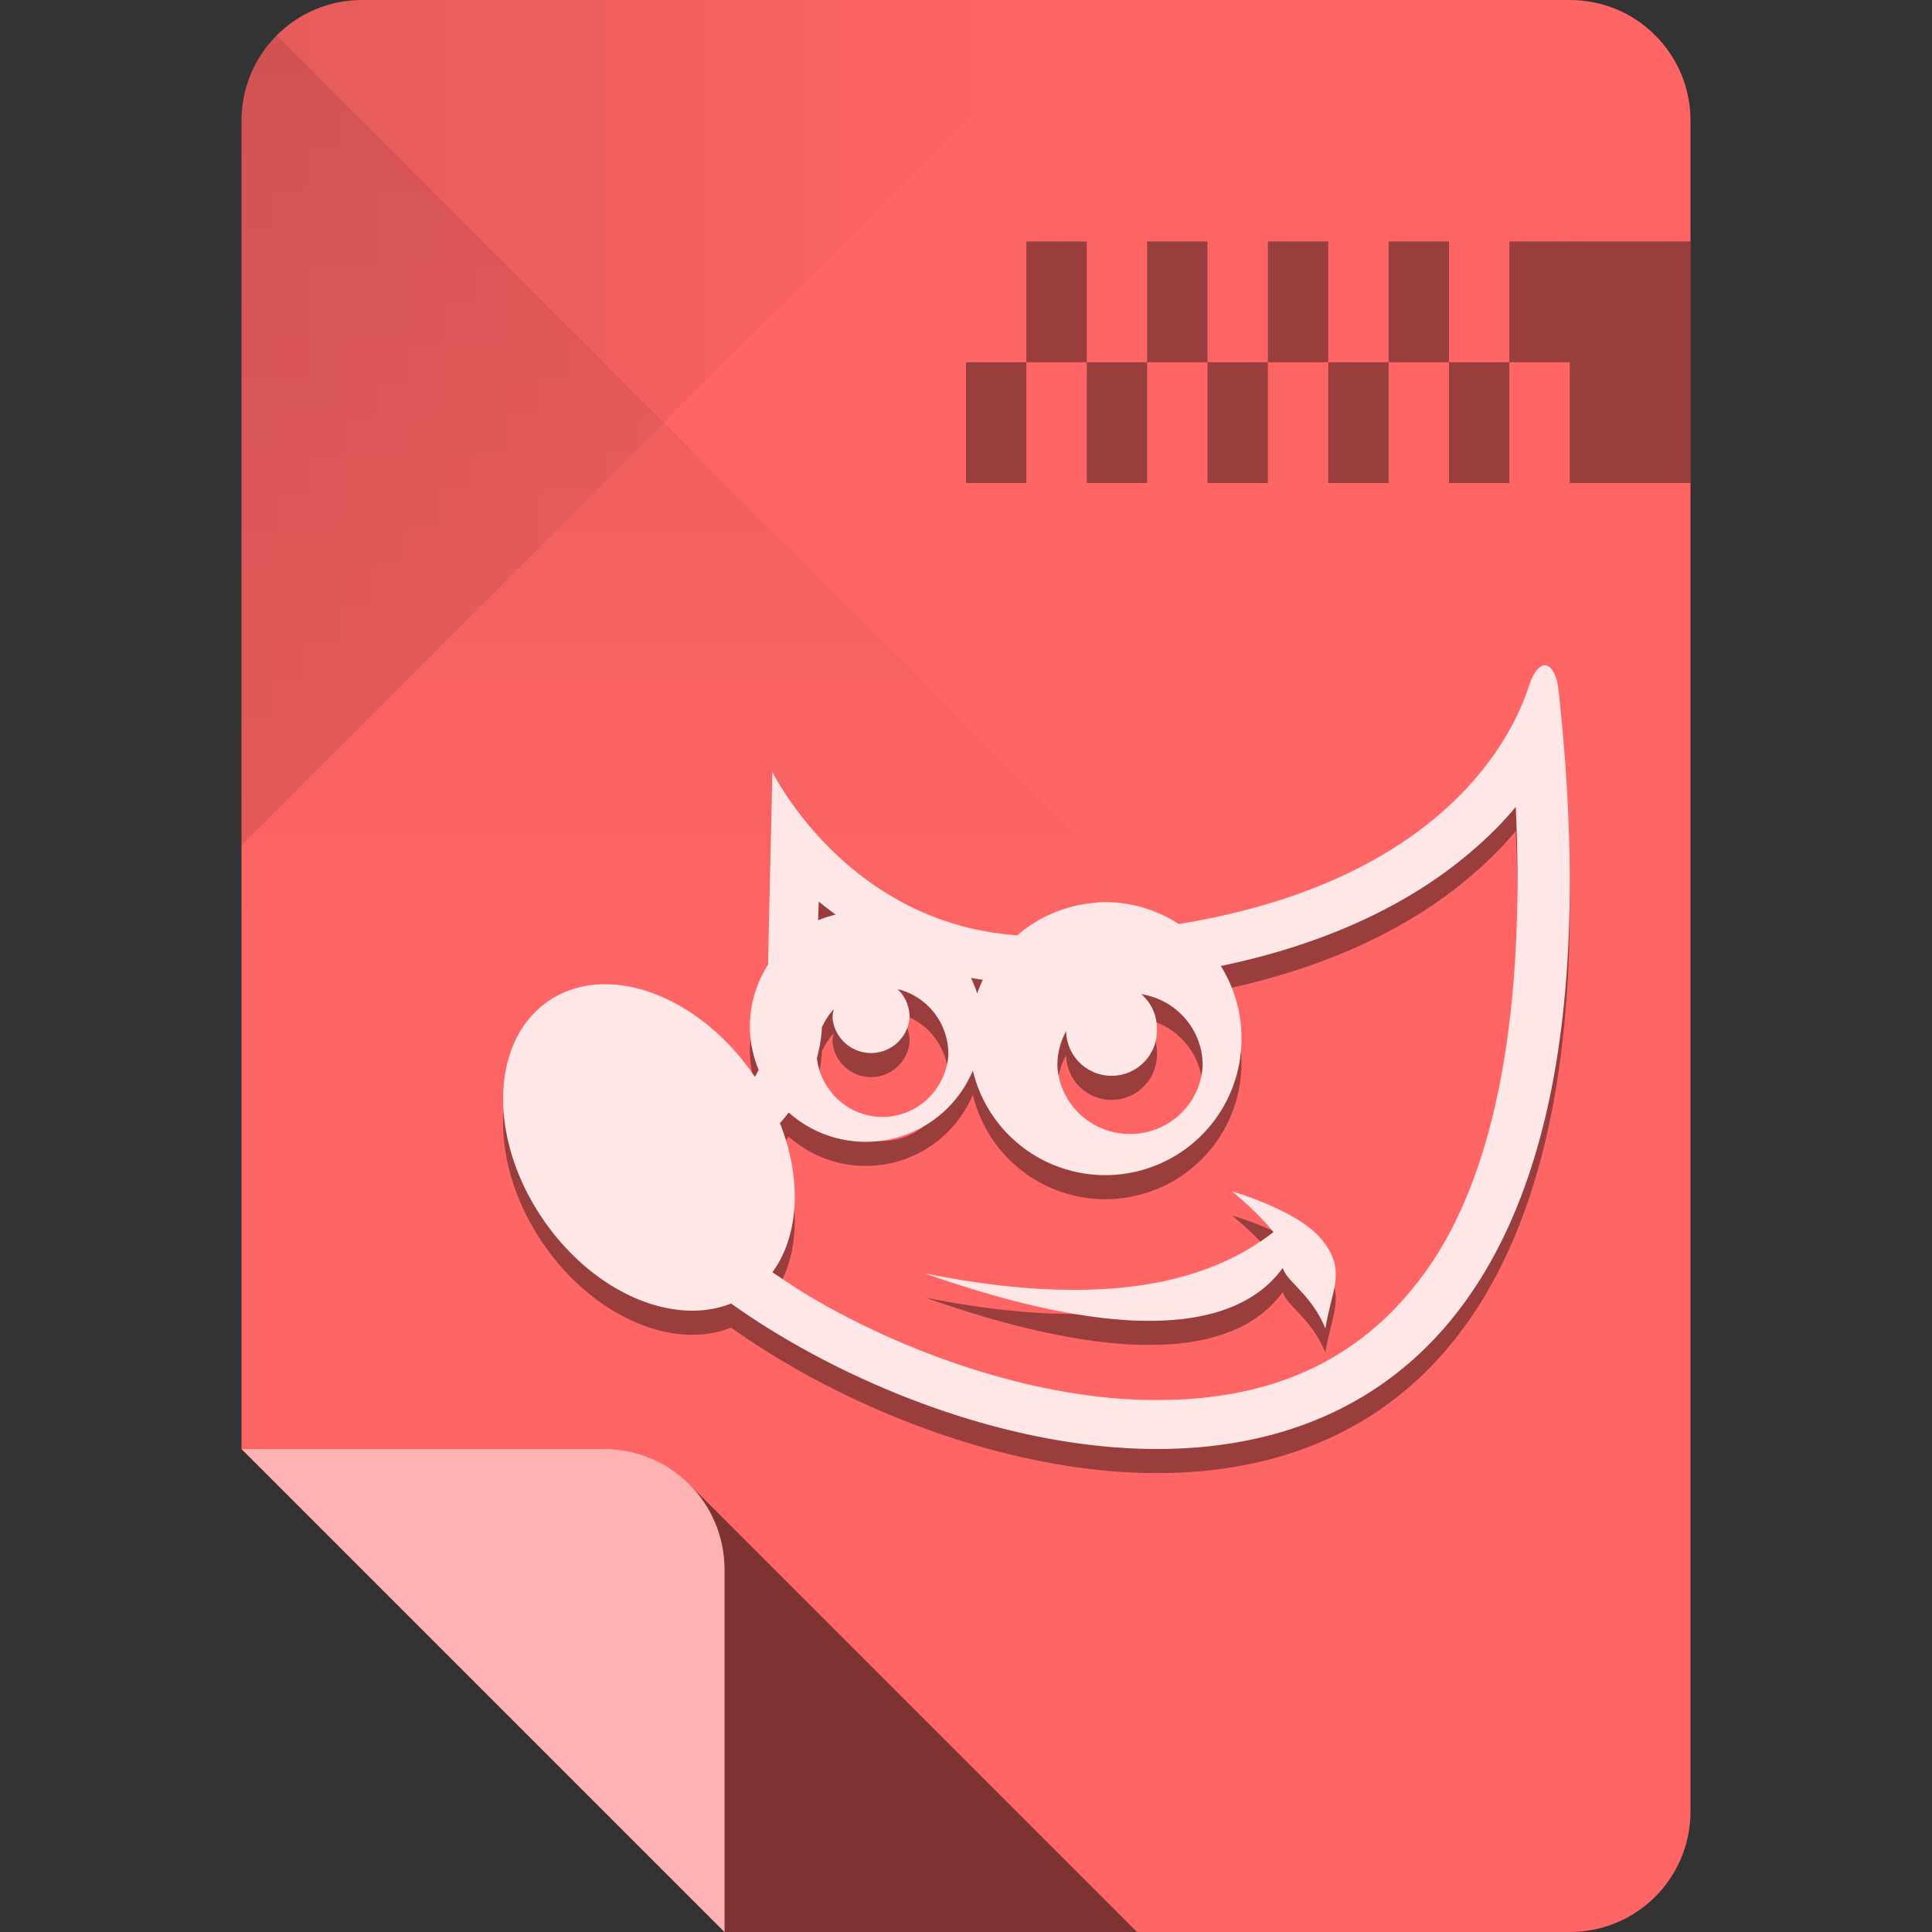 <?xml version="1.0" encoding="UTF-8" standalone="no"?>
<!-- Created with Inkscape (http://www.inkscape.org/) -->

<svg
   xmlns:dc="http://purl.org/dc/elements/1.1/"
   xmlns:cc="http://creativecommons.org/ns#"
   xmlns:rdf="http://www.w3.org/1999/02/22-rdf-syntax-ns#"
   xmlns:svg="http://www.w3.org/2000/svg"
   xmlns="http://www.w3.org/2000/svg"
   xmlns:xlink="http://www.w3.org/1999/xlink"
   xmlns:sodipodi="http://sodipodi.sourceforge.net/DTD/sodipodi-0.dtd"
   xmlns:inkscape="http://www.inkscape.org/namespaces/inkscape"
   sodipodi:docname="image-x-compressed-xcf.svg"
   inkscape:version="0.48.4 r9939"
   version="1.1"
   id="svg2"
   height="96"
   width="96">
  <rect width="100%" height="100%" fill="#333333" stroke="none"/>
  <sodipodi:namedview
     id="base"
     pagecolor="#ffffff"
     bordercolor="#000000"
     borderopacity="1"
     inkscape:pageopacity="0"
     inkscape:pageshadow="2"
     inkscape:zoom="2.953125"
     inkscape:cx="-4.2761286"
     inkscape:cy="48.242454"
     inkscape:document-units="px"
     inkscape:current-layer="layer1"
     showgrid="true"
     inkscape:snap-page="true"
     inkscape:snap-bbox="true"
     inkscape:window-width="1301"
     inkscape:window-height="744"
     inkscape:window-x="65"
     inkscape:window-y="24"
     inkscape:window-maximized="1"
     showguides="true"
     inkscape:guide-bbox="true">
    <inkscape:grid
       snapvisiblegridlinesonly="true"
       enabled="true"
       visible="true"
       empspacing="6"
       id="grid2985"
       type="xygrid" />
    <sodipodi:guide
       id="guide3779"
       position="90,60"
       orientation="0,1" />
    <sodipodi:guide
       id="guide3781"
       position="54,24"
       orientation="0,1" />
    <sodipodi:guide
       id="guide3783"
       position="78,54"
       orientation="1,0" />
    <sodipodi:guide
       id="guide3785"
       position="42,54"
       orientation="1,0" />
  </sodipodi:namedview>
  <defs
     id="defs4">
    <linearGradient
       id="linearGradient4013"
       inkscape:collect="always">
      <stop
         id="stop4015"
         offset="0"
         style="stop-color:#000000;stop-opacity:1;" />
      <stop
         id="stop4017"
         offset="1"
         style="stop-color:#000000;stop-opacity:0;" />
    </linearGradient>
    <linearGradient
       id="linearGradient4005"
       inkscape:collect="always">
      <stop
         id="stop4007"
         offset="0"
         style="stop-color:#000000;stop-opacity:1;" />
      <stop
         id="stop4009"
         offset="1"
         style="stop-color:#000000;stop-opacity:0;" />
    </linearGradient>
    <linearGradient
       gradientUnits="userSpaceOnUse"
       y2="48"
       x2="30"
       y1="-1.4210855e-14"
       x1="30"
       id="linearGradient4011"
       xlink:href="#linearGradient4005"
       inkscape:collect="always" />
    <linearGradient
       gradientUnits="userSpaceOnUse"
       y2="956.362"
       x2="54"
       y1="956.362"
       x1="12"
       id="linearGradient4019"
       xlink:href="#linearGradient4013"
       inkscape:collect="always" />
  </defs>
  <g
     transform="translate(0,-956.362)"
     id="layer1"
     inkscape:groupmode="layer"
     inkscape:label="Layer 1">
    <path
       style="fill:#ff6565;fill-opacity:1;stroke:none"
       d="m 18,956.362 c -3.324,0 -6,2.676 -6,6 l 0,66 12,12 12,12 42,0 c 3.324,0 6,-2.676 6,-6 l 0,-84 c 0,-3.324 -2.676,-6 -6,-6 l -60,0 z"
       id="rect3856"
       inkscape:connector-curvature="0" />
    <path
       id="path3887"
       transform="translate(0,956.362)"
       d="M 34.25 73.75 C 35.334 74.835 36 76.338 36 78 L 36 96 L 56.5 96 L 34.25 73.75 z "
       style="opacity:0.5;fill:#000000;fill-opacity:1;stroke:none" />
    <path
       style="opacity:0.5;fill:#ffffff;fill-opacity:1;stroke:none"
       d="m 12,1028.362 12,12 12,12 0,-18 c 0,-3.324 -2.676,-6 -6,-6 l -18,0 z"
       id="path3859"
       inkscape:connector-curvature="0" />
    <path
       inkscape:connector-curvature="0"
       id="path3944"
       d="m 12,962.362 0,36 21,-21 21,-21 -36,0 c -3.324,0 -6,2.676 -6,6 z"
       style="fill:url(#linearGradient4019);fill-opacity:1;stroke:none;opacity:0.1" />
    <path
       transform="translate(0,956.362)"
       sodipodi:nodetypes="sccccs"
       inkscape:connector-curvature="0"
       id="path3939"
       d="M 12,6 12,48 60,48 33,21 13.75,1.75 C 12.665,2.834 12,4.338 12,6 z"
       style="opacity:0.1;fill:url(#linearGradient4011);fill-opacity:1;stroke:none" />
    <path
       inkscape:connector-curvature="0"
       id="path3002"
       d="m 76.811,990.622 c -0.277,-0.043 -0.59,0.275 -0.84,1.027 -0.44,1.321 -3.198,9.505 -17.395,11.825 a 6.767,6.767 0 0 0 -3.859,-1.089 6.767,6.767 0 0 0 -0.28,0.031 6.767,6.767 0 0 0 -3.89,1.618 c -8.495,-0.591 -12.167,-8.122 -12.167,-8.122 l -0.218,9.584 a 5.765,5.765 0 0 0 -0.902,3.05 5.765,5.765 0 0 0 0.436,2.178 c -0.065,0.116 -0.11,0.225 -0.187,0.342 -2.698,-3.976 -7.176,-5.711 -10.113,-3.859 -2.971,1.873 -3.215,6.695 -0.529,10.767 2.464,3.736 6.512,5.529 9.46,4.356 13.837,9.862 46.352,17.056 41.106,-30.557 -0.089,-0.695 -0.346,-1.109 -0.622,-1.151 z m -1.494,7.033 c 0.508,11.048 -1.286,18.434 -4.263,22.778 -3.475,5.07 -8.397,6.785 -14.003,6.69 -5.606,-0.094 -11.725,-2.219 -16.43,-4.917 -0.797,-0.457 -1.535,-0.95 -2.24,-1.431 1.333,-1.817 1.475,-4.638 0.373,-7.406 0.158,-0.172 0.296,-0.353 0.436,-0.529 a 5.765,5.765 0 0 0 9.149,-2.085 6.767,6.767 0 0 0 13.349,-1.587 6.767,6.767 0 0 0 -1.027,-3.61 c 5.582,-1.16 9.513,-3.247 12.198,-5.476 0.975,-0.809 1.785,-1.614 2.458,-2.427 z m -34.634,4.699 c 0.264,0.226 0.553,0.433 0.84,0.653 a 5.765,5.765 0 0 0 -0.871,0.28 l 0.031,-0.933 z m 7.562,3.796 c 0.194,0.04 0.392,0.06 0.591,0.094 a 6.767,6.767 0 0 0 -0.28,0.684 5.765,5.765 0 0 0 -0.311,-0.778 z m -3.641,0.56 a 3.284,3.328 0 0 1 2.521,3.267 3.284,3.328 0 0 1 -6.535,0.156 c 0.151,-0.555 0.23,-1.066 0.249,-1.525 a 3.284,3.328 0 0 1 0.591,-0.902 1.922,1.922 0 0 0 -0.062,0.436 1.922,1.922 0 0 0 3.827,0 1.922,1.922 0 0 0 -0.591,-1.431 z m 12.105,0.249 a 3.613,3.579 0 0 1 3.05,3.547 3.614,3.581 0 0 1 -7.219,0 3.613,3.579 0 0 1 0.436,-1.712 2.257,2.257 0 1 0 4.512,-0.124 2.256,2.256 0 0 0 -0.778,-1.712 z m 4.512,9.802 c 0,0 1.302,1.051 2.054,2.023 -2.848,2.199 -7.747,3.965 -17.301,2.054 8.801,3.107 15.207,3.26 17.768,-0.28 0.172,0.675 1.433,1.319 2.116,3.018 0.307,-1.935 1.047,-2.844 -0.124,-4.356 -1.175,-1.516 -4.512,-2.458 -4.512,-2.458 z"
       style="opacity:0.4;color:#000000;fill:#000000;fill-opacity:1;fill-rule:evenodd;stroke:none;stroke-width:1;marker:none;visibility:visible;display:inline;overflow:visible" />
    <path
       style="color:#000000;fill:#ffe7e7;fill-opacity:1;fill-rule:evenodd;stroke:none;stroke-width:1;marker:none;visibility:visible;display:inline;overflow:visible"
       d="m 76.811,989.425 c -0.277,-0.043 -0.59,0.275 -0.84,1.027 -0.44,1.321 -3.198,9.505 -17.395,11.825 a 6.767,6.767 0 0 0 -3.859,-1.089 6.767,6.767 0 0 0 -0.28,0.031 6.767,6.767 0 0 0 -3.89,1.618 c -8.495,-0.591 -12.167,-8.122 -12.167,-8.122 l -0.218,9.584 a 5.765,5.765 0 0 0 -0.902,3.05 5.765,5.765 0 0 0 0.436,2.178 c -0.065,0.116 -0.11,0.225 -0.187,0.342 -2.698,-3.976 -7.176,-5.711 -10.113,-3.859 -2.971,1.873 -3.215,6.695 -0.529,10.767 2.464,3.736 6.512,5.529 9.46,4.356 13.837,9.862 46.352,17.056 41.106,-30.557 -0.089,-0.695 -0.346,-1.109 -0.622,-1.151 z m -1.494,7.033 c 0.508,11.049 -1.286,18.435 -4.263,22.778 -3.475,5.07 -8.397,6.785 -14.003,6.69 -5.606,-0.094 -11.725,-2.219 -16.43,-4.917 -0.797,-0.457 -1.535,-0.95 -2.24,-1.431 1.333,-1.817 1.475,-4.638 0.373,-7.406 0.158,-0.172 0.296,-0.353 0.436,-0.529 a 5.765,5.765 0 0 0 9.149,-2.085 6.767,6.767 0 0 0 13.349,-1.587 6.767,6.767 0 0 0 -1.027,-3.61 c 5.582,-1.16 9.513,-3.247 12.198,-5.477 0.975,-0.809 1.785,-1.614 2.458,-2.427 z m -34.634,4.699 c 0.264,0.226 0.553,0.433 0.84,0.653 a 5.765,5.765 0 0 0 -0.871,0.28 l 0.031,-0.933 z m 7.562,3.796 c 0.194,0.04 0.392,0.06 0.591,0.094 a 6.767,6.767 0 0 0 -0.28,0.684 5.765,5.765 0 0 0 -0.311,-0.778 z m -3.641,0.56 a 3.284,3.328 0 0 1 2.521,3.267 3.284,3.328 0 0 1 -6.535,0.156 c 0.151,-0.555 0.23,-1.066 0.249,-1.525 a 3.284,3.328 0 0 1 0.591,-0.902 1.922,1.922 0 0 0 -0.062,0.436 1.922,1.922 0 0 0 3.827,0 1.922,1.922 0 0 0 -0.591,-1.431 z m 12.105,0.249 a 3.613,3.579 0 0 1 3.05,3.547 3.614,3.581 0 0 1 -7.219,0 3.613,3.579 0 0 1 0.436,-1.712 2.257,2.257 0 1 0 4.512,-0.124 2.256,2.256 0 0 0 -0.778,-1.712 z m 4.512,9.802 c 0,0 1.302,1.051 2.054,2.023 -2.848,2.199 -7.747,3.965 -17.301,2.054 8.801,3.107 15.207,3.26 17.768,-0.28 0.172,0.675 1.433,1.319 2.116,3.018 0.307,-1.935 1.047,-2.844 -0.124,-4.356 -1.175,-1.516 -4.512,-2.458 -4.512,-2.458 z"
       id="path4323"
       inkscape:connector-curvature="0" />
    <rect
       style="opacity:0.4;fill:#000000;fill-opacity:1;stroke:none"
       id="rect3002"
       width="6"
       height="12"
       x="78"
       y="12"
       transform="translate(0,956.362)" />
    <rect
       style="opacity:0.4;fill:#000000;fill-opacity:1;stroke:none"
       id="rect3004"
       width="3"
       height="6"
       x="75"
       y="12"
       transform="translate(0,956.362)" />
    <rect
       style="opacity:0.4;fill:#000000;fill-opacity:1;stroke:none"
       id="rect3006"
       width="3"
       height="6"
       x="72"
       y="18"
       transform="translate(0,956.362)" />
    <rect
       y="968.362"
       x="69"
       height="6"
       width="3"
       id="rect3008"
       style="opacity:0.4;fill:#000000;fill-opacity:1;stroke:none" />
    <rect
       y="974.362"
       x="66"
       height="6"
       width="3"
       id="rect3010"
       style="opacity:0.4;fill:#000000;fill-opacity:1;stroke:none" />
    <rect
       style="opacity:0.4;fill:#000000;fill-opacity:1;stroke:none"
       id="rect3012"
       width="3"
       height="6"
       x="63"
       y="968.362" />
    <rect
       style="opacity:0.4;fill:#000000;fill-opacity:1;stroke:none"
       id="rect3014"
       width="3"
       height="6"
       x="60"
       y="974.362" />
    <rect
       y="968.362"
       x="57"
       height="6"
       width="3"
       id="rect3016"
       style="opacity:0.4;fill:#000000;fill-opacity:1;stroke:none" />
    <rect
       y="974.362"
       x="54"
       height="6"
       width="3"
       id="rect3018"
       style="opacity:0.4;fill:#000000;fill-opacity:1;stroke:none" />
    <rect
       style="opacity:0.4;fill:#000000;fill-opacity:1;stroke:none"
       id="rect3020"
       width="3"
       height="6"
       x="51"
       y="968.362" />
    <rect
       style="opacity:0.4;fill:#000000;fill-opacity:1;stroke:none"
       id="rect3022"
       width="3"
       height="6"
       x="48"
       y="974.362" />
  </g>
</svg>
